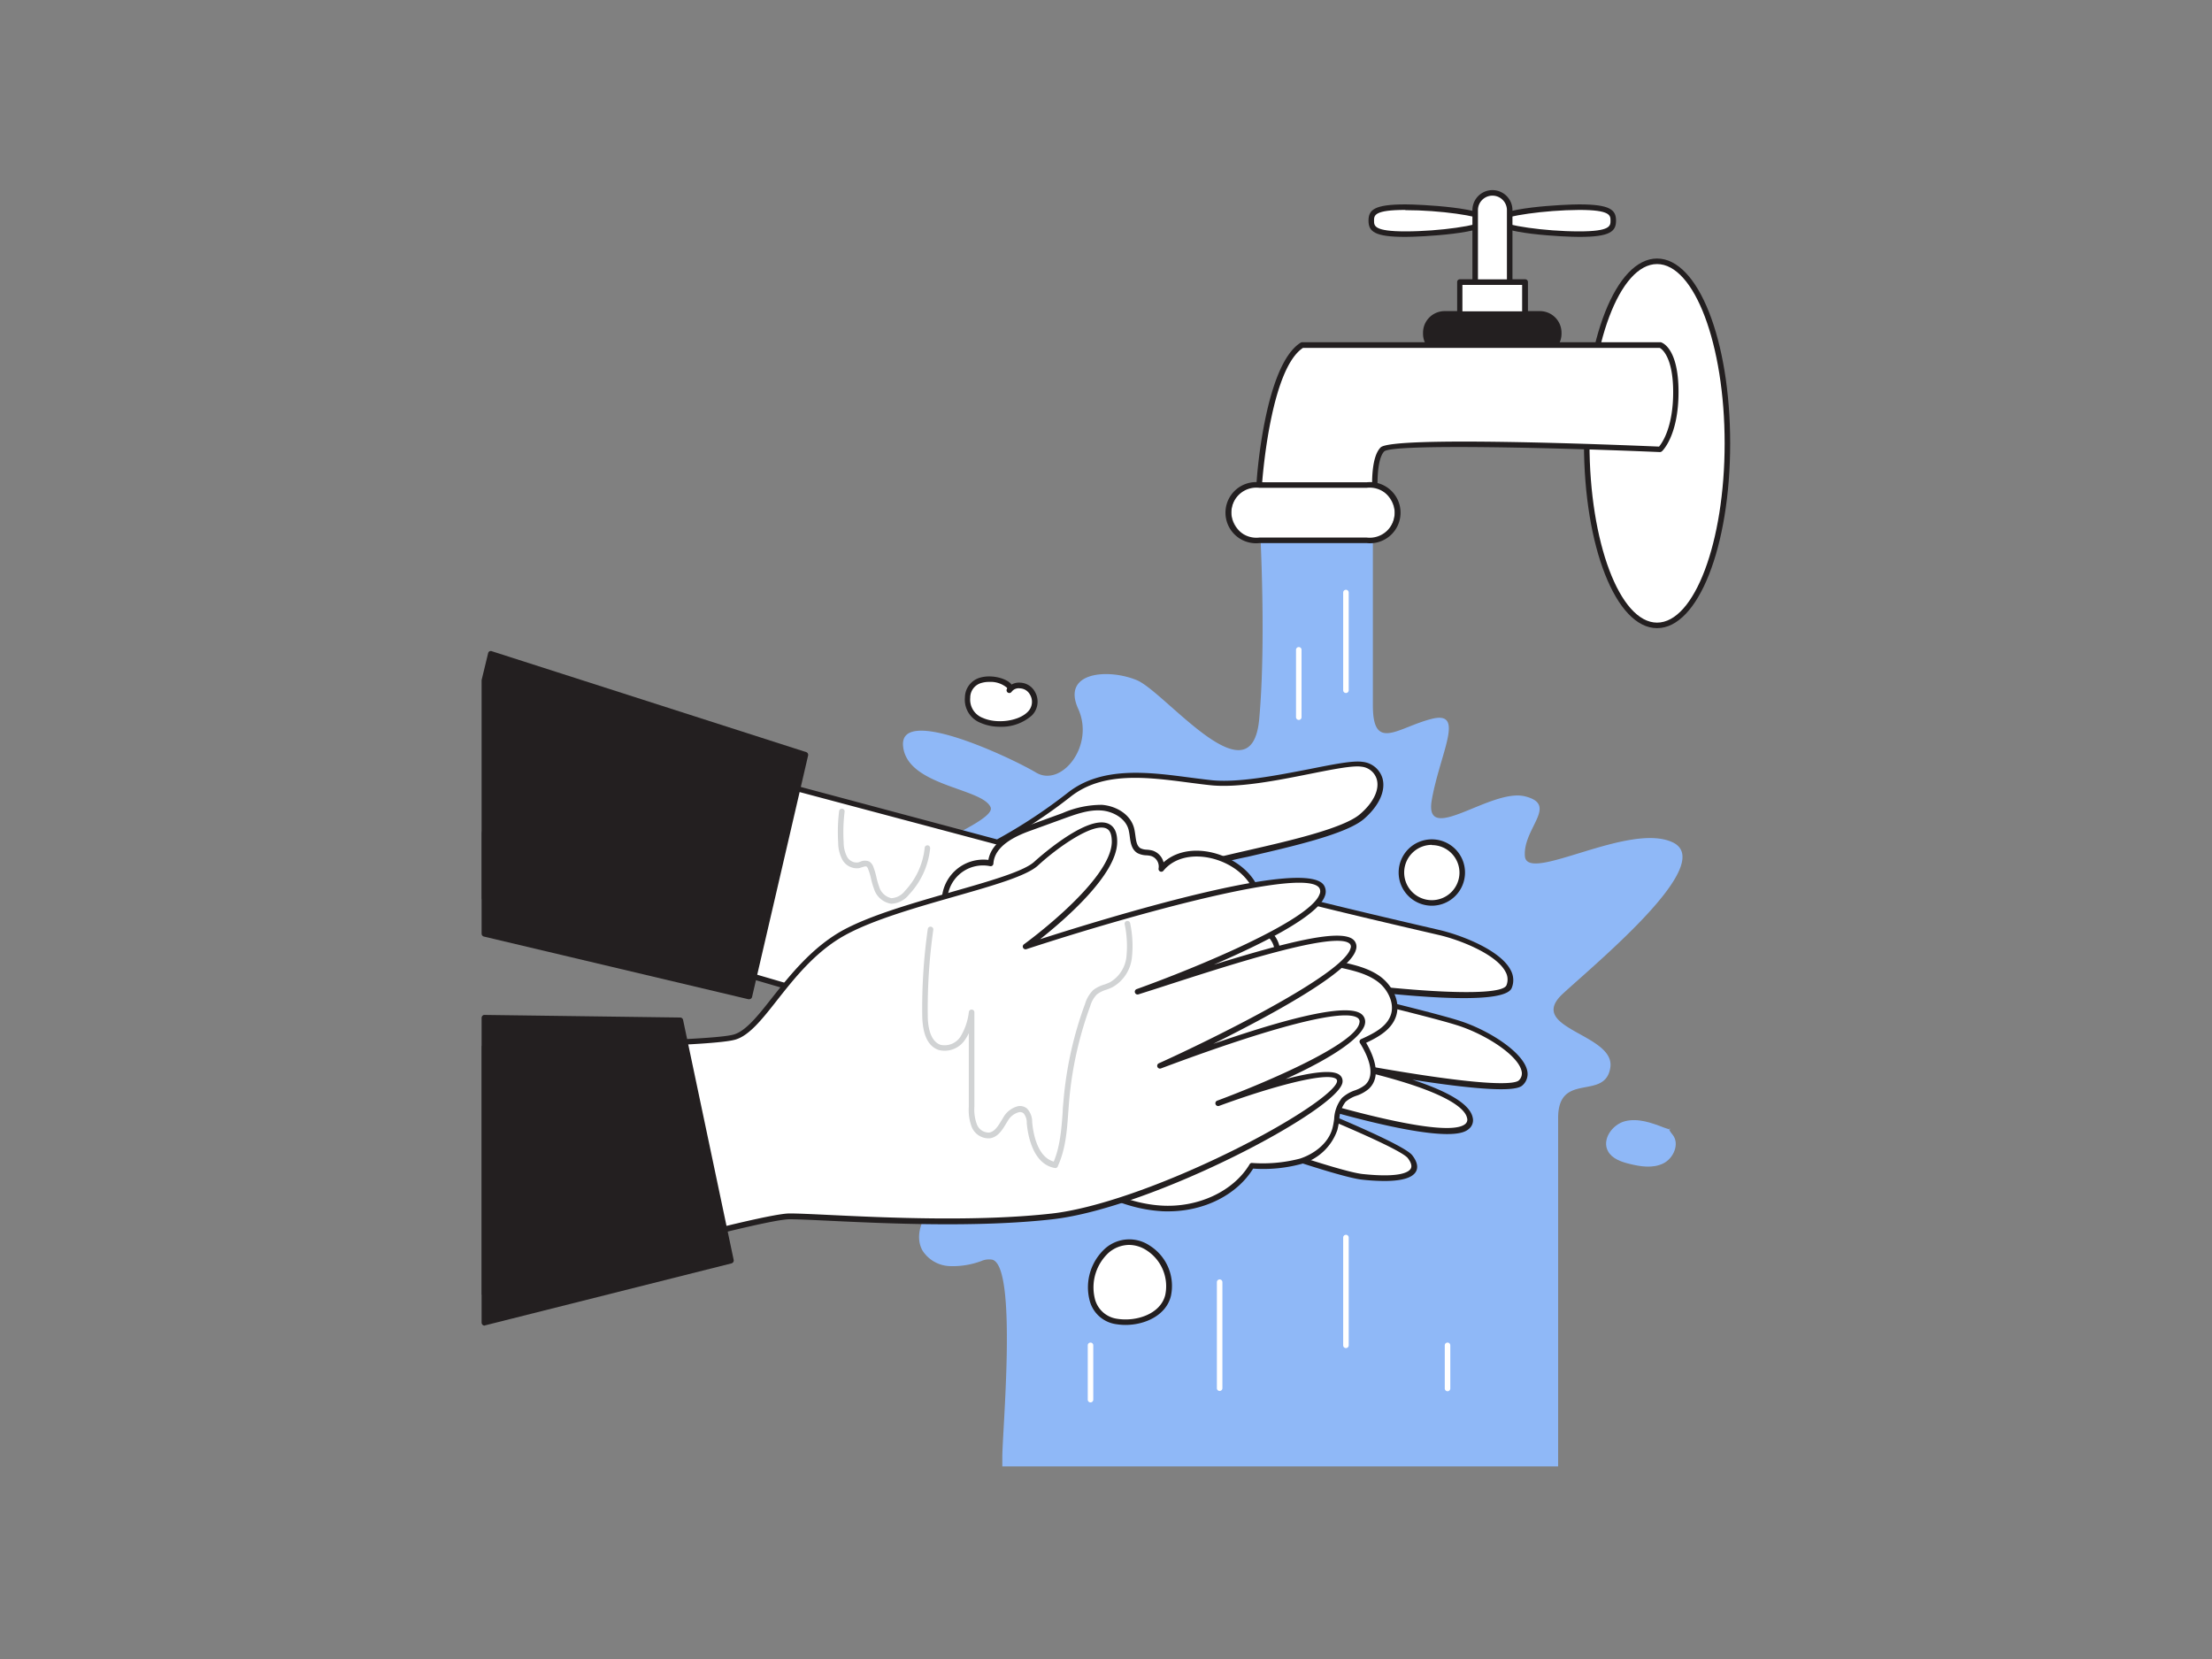 <svg xmlns="http://www.w3.org/2000/svg" viewBox="0 0 400 300"><rect x="0" y="0" width="400" height="300" fill="#808080" stroke="none"/><g id="_438_washing_hands_flatline" data-name="#438_washing_hands_flatline"><path d="M181.24,185.42c.12,9.28,1.67,20.08-5.74,27.17-2.11,2-4.77,3.41-6.79,5.51s-3.33,5.39-1.92,8a6.12,6.12,0,0,0,4.88,2.85,14.86,14.86,0,0,0,5.77-.91,3.48,3.48,0,0,1,2-.25c4.56,1.24,1.82,30.86,1.81,35.66v1.72H281.76v-63c0-8.53,8.53-3,9.44-9.14s-15.53-7-8.52-13.4,27.71-23.57,19.79-27.31-26.33,7.54-26.72,2.5,6.18-9.3,0-10.82-18.35,9.14-16.83.61,6.09-16.14,0-14.62-10.66,6.09-10.66-2.43V94.36l-20.55-1.67s1.37,22.07,0,37.3-17-4.87-22.15-7-13.64-1.52-10.59,5.18-3.05,14.26-7.61,11.54-24.67-12.18-24.06-4.86,14.31,7.6,15.83,11.12S149.22,159.23,152,165.32,181.16,179.24,181.24,185.42Z" fill="#8fb8f7"/><path d="M291.73,39.9c0,1.35-.36,2.44-6.17,2.44s-14.87-1.09-14.87-2.44,9.06-2.44,14.87-2.44S291.73,38.56,291.73,39.9Z" fill="#fff"/><path d="M285.56,42.84c-2.39,0-15.37-.54-15.37-2.94s13-2.94,15.37-2.94c5.64,0,6.67,1,6.67,2.94S291.2,42.84,285.56,42.84ZM271.24,39.9c.91.84,8,1.94,14.32,1.94,5.67,0,5.67-1,5.67-1.94s0-1.94-5.67-1.94C279.25,38,272.15,39.07,271.24,39.9Z" fill="#231f20"/><path d="M248,39.9c0,1.35.36,2.44,6.17,2.44S269,41.25,269,39.9s-9.06-2.44-14.87-2.44S248,38.56,248,39.9Z" fill="#fff"/><path d="M254.14,42.84c-5.64,0-6.67-1-6.67-2.94s1-2.94,6.67-2.94c2.39,0,15.37.55,15.37,2.94S256.53,42.84,254.14,42.84Zm0-4.88c-5.67,0-5.67,1-5.67,1.94s0,1.94,5.67,1.94c6.31,0,13.41-1.1,14.32-1.94C267.55,39.07,260.45,38,254.14,38Z" fill="#231f20"/><ellipse cx="299.65" cy="80.17" rx="12.72" ry="32.92" fill="#fff"/><path d="M299.65,113.59c-7.41,0-13.22-14.68-13.22-33.42s5.81-33.42,13.22-33.42,13.22,14.68,13.22,33.42S307.07,113.59,299.65,113.59Zm0-65.84c-6.74,0-12.22,14.54-12.22,32.42s5.48,32.42,12.22,32.42,12.22-14.54,12.22-32.42S306.39,47.75,299.65,47.75Z" fill="#231f20"/><rect x="257.87" y="56.8" width="23.96" height="6.9" rx="3.34" fill="#231f20"/><path d="M278.48,64.24H261.22a3.89,3.89,0,0,1-3.89-3.88v-.21a3.9,3.9,0,0,1,3.89-3.89h17.26a3.9,3.9,0,0,1,3.89,3.89v.21A3.89,3.89,0,0,1,278.48,64.24Zm-17.26-6.9a2.81,2.81,0,0,0-2.81,2.81v.21a2.81,2.81,0,0,0,2.81,2.81h17.26a2.81,2.81,0,0,0,2.81-2.81v-.21a2.81,2.81,0,0,0-2.81-2.81Z" fill="#231f20"/><path d="M227.71,87.66s1.37-21.32,7.76-25.27h64.72s2.84.81,2.84,8.52-2.84,10.36-2.84,10.36-48.15-2.06-50.2,0S248.77,91,248.77,91Z" fill="#fff"/><path d="M248.77,91.51h-.08l-21.06-3.35a.49.49,0,0,1-.42-.53c0-.88,1.46-21.62,8-25.67a.48.48,0,0,1,.26-.07h64.72a.34.34,0,0,1,.14,0c.32.09,3.2,1.14,3.2,9s-2.88,10.61-3,10.72a.62.62,0,0,1-.36.14c-18.35-.79-48.1-1.52-49.84-.14-1.54,1.54-1.29,7.26-1.07,9.33a.51.51,0,0,1-.15.42A.53.53,0,0,1,248.77,91.51Zm-20.53-4.27,20,3.18c-.17-2-.45-7.64,1.42-9.51,2.09-2.08,41.76-.52,50.35-.15.53-.64,2.55-3.44,2.55-9.85s-2.08-7.85-2.44-8H235.62C230.11,66.53,228.48,84.17,228.24,87.24Z" fill="#231f20"/><path d="M264.1,185.11C257.7,183,227.25,176,227.25,176s43.85,7,45.68,2.43-7.31-8.52-12.49-9.74-45.5-10.35-43.61-11.88,24.58-4.87,29.53-9.13,3.88-8.84,0-9.44-18.81,4.26-27.33,3.35-18.58-3.35-25.58,2.13a93,93,0,0,1-13.1,8.62l-90-24-2.74,22.44V162.4l86.52,25.29s63.6,24.22,72.21,25.14,10.73-.92,8.6-3.66-33.19-14.66-33.19-14.66,45.68,15.88,44,7.62c-.75-3.75-11.08-7-20.35-9.14,12.21,2.21,27.79,4.61,29.61,2.78C278.11,192.73,270.49,187.25,264.1,185.11Z" fill="#fff"/><path d="M250.32,213.56a38.63,38.63,0,0,1-4-.24c-8.57-.9-69.73-24.18-72.32-25.17L87.49,162.88a.48.48,0,0,1-.36-.48V150.72l2.75-22.5a.47.47,0,0,1,.21-.36.54.54,0,0,1,.41-.07l89.79,24a93.83,93.83,0,0,0,12.85-8.48c6.12-4.79,14.57-3.69,22-2.71,1.33.17,2.64.34,3.91.48,4.86.52,12-.9,17.71-2,4.42-.88,7.92-1.58,9.64-1.31a4.19,4.19,0,0,1,3.59,2.95c.64,2.26-.61,5-3.34,7.37-3.21,2.76-13.08,5-21,6.84a78.36,78.36,0,0,0-8.13,2.09c1.82,1,10.78,3.75,40.79,10.69l2.23.52c4.07,1,10.8,3.66,12.62,7.17a3.73,3.73,0,0,1,.21,3.25c-1.35,3.39-20.93,1.4-34.52-.42,9.35,2.22,21.61,5.2,25.39,6.46,5.13,1.71,11.14,5.57,11.91,8.84a2.72,2.72,0,0,1-.75,2.65c-.51.5-1.91,1.9-20-.94,6.78,2.23,10.44,4.52,10.91,6.85a2,2,0,0,1-.63,2c-.81.71-3.27,2.85-24.08-2.87-2-.55-4-1.13-5.91-1.7,8.7,3.56,18.45,7.8,19.69,9.39,1.1,1.42,1,2.4.64,3C255.36,213,253.46,213.56,250.32,213.56ZM88.13,162l86.16,25.18c.68.25,63.68,24.22,72.12,25.12,7,.74,8.41-.43,8.71-1s-.13-1.33-.55-1.88c-1.5-1.93-20.55-9.73-33-14.5a.5.5,0,0,1,.34-.94c10.68,3.71,39.23,12.61,43.07,9.26a1,1,0,0,0,.31-1.07c-.32-1.6-3.35-4.88-20-8.75a.5.5,0,0,1-.38-.59.51.51,0,0,1,.58-.39c24.52,4.44,28.57,3.52,29.17,2.92a1.71,1.71,0,0,0,.48-1.71c-.66-2.84-6.36-6.49-11.25-8.12-6.3-2.1-36.5-9.05-36.8-9.12a.5.5,0,0,1,.19-1c24.78,4,44.18,5.14,45.14,2.75a2.8,2.8,0,0,0-.17-2.42c-1.66-3.19-8.22-5.77-12-6.65l-2.23-.52c-41.36-9.57-41.66-10.88-41.82-11.59a.65.65,0,0,1,.24-.65c.75-.61,3.58-1.27,8.92-2.5,7.42-1.7,17.57-4,20.59-6.62,2.43-2.09,3.56-4.46,3-6.33a3.2,3.2,0,0,0-2.77-2.24c-1.55-.24-5.14.47-9.3,1.3-5.79,1.16-13,2.59-18,2.05-1.28-.13-2.59-.31-3.93-.48-7.62-1-15.5-2-21.29,2.51a93.69,93.69,0,0,1-13.17,8.67.5.5,0,0,1-.36,0L90.8,128.91l-2.68,21.87Z" fill="#231f20"/><path d="M170.81,163.55c-.76-4.38,4-8.7,8.3-7.49.2-3.4,4-5.27,7.16-6.43l6-2.18c2.22-.8,4.53-1.63,6.89-1.46s4.8,1.59,5.39,3.88c.35,1.39.15,3.21,1.4,3.91a9.58,9.58,0,0,0,2.3.46,2.54,2.54,0,0,1,1.72,2.83c3.34-4.08,10.14-3.28,14.25,0,2,1.62,3.77,4.18,3.07,6.68-.38,1.33-1.41,2.65-.9,3.93A4.5,4.5,0,0,1,231,172l11.22,2.41c2.48.54,5,1.1,7.1,2.6s3.46,4.18,2.68,6.6-3.34,3.72-5.66,4.76c1.58,2.54,3.05,6.16.85,8.19-1.18,1.09-3,1.21-4.16,2.35-1.31,1.35-1.12,3.5-1.62,5.31-.78,2.85-3.4,4.91-6.22,5.81a27.05,27.05,0,0,1-8.8.81c-3.28,5.5-10.16,8.13-16.55,7.7s-12.33-3.49-17.53-7.23c-1.05-.75-2.18-2.2-1.3-3.16-.27,2.32-3,3.31-5.35,3.73-5.82,1-11.88,1.64-17.61.14s-11.1-5.41-13-11a14.36,14.36,0,0,1,3.86-14.81c-1.84-.64-2.73-2.9-2.42-4.83a10.65,10.65,0,0,1,2.84-5c1.16-1.3,3.31-.93,4-1.7s.47-3.61.92-4.75C164.61,168.84,170.65,162.62,170.81,163.55Z" fill="#fff"/><path d="M211.24,219.05c-.48,0-1,0-1.46-.05-5.64-.39-11.46-2.78-17.79-7.32a5.29,5.29,0,0,1-1.44-1.53,8.51,8.51,0,0,1-4.83,2.18c-5.05.91-11.64,1.75-17.82.14-6.44-1.69-11.55-6-13.33-11.35A14.89,14.89,0,0,1,158,186.29a5.09,5.09,0,0,1-2-5,11,11,0,0,1,3-5.3,4.67,4.67,0,0,1,2.74-1.27,2.76,2.76,0,0,0,1.25-.43,5.91,5.91,0,0,0,.46-2.38,9.42,9.42,0,0,1,.36-2.22c.25-.64,4.66-5.63,6.49-6.54a7.53,7.53,0,0,1,8.43-7.65c.59-3.42,4.48-5.22,7.42-6.29l6-2.18a17.73,17.73,0,0,1,7.1-1.49c2.34.16,5.16,1.56,5.84,4.26.1.41.16.85.22,1.27.13,1,.26,1.94.95,2.33a2.87,2.87,0,0,0,1.15.25,5.59,5.59,0,0,1,1,.16,3,3,0,0,1,2,2.13c3.74-3.36,10.1-2.42,14.13.82,2.07,1.66,4,4.43,3.23,7.21-.13.43-.31.85-.48,1.26a4.06,4.06,0,0,0-.52,2,5,5,0,0,1,4.68,4.34l10.86,2.33c2.39.52,5.11,1.1,7.28,2.68,2,1.47,3.77,4.34,2.87,7.16-.78,2.41-3.14,3.77-5.42,4.83,1.36,2.33,2.9,6.09.47,8.34a6.82,6.82,0,0,1-2.18,1.22,5.83,5.83,0,0,0-2,1.11,5.62,5.62,0,0,0-1.15,3.27,16.19,16.19,0,0,1-.34,1.82,9.66,9.66,0,0,1-6.56,6.16,26.21,26.21,0,0,1-8.67.83C223.63,216.11,217.73,219.05,211.24,219.05Zm-20-9.88a3.6,3.6,0,0,0,1.37,1.7c6.17,4.42,11.83,6.76,17.28,7.13,6.68.45,13.14-2.54,16.08-7.46a.45.45,0,0,1,.44-.24,26.67,26.67,0,0,0,8.64-.78c2.33-.75,5.1-2.58,5.89-5.47a13.26,13.26,0,0,0,.32-1.71,6.47,6.47,0,0,1,1.42-3.81,6.64,6.64,0,0,1,2.3-1.35,6,6,0,0,0,1.88-1c2.09-1.92.31-5.56-.93-7.56a.49.49,0,0,1-.06-.41.54.54,0,0,1,.28-.31c2.34-1.05,4.68-2.26,5.38-4.46s-.76-4.77-2.5-6c-2-1.45-4.6-2-6.9-2.51l-11.23-2.41a.49.49,0,0,1-.39-.49,4,4,0,0,0-4.06-3.75.48.48,0,0,1-.49-.32,4,4,0,0,1,.44-3.11,8.9,8.9,0,0,0,.43-1.13c.65-2.31-1.07-4.7-2.89-6.16-3.89-3.13-10.41-3.94-13.55-.11a.49.49,0,0,1-.6.14.5.5,0,0,1-.28-.55,2,2,0,0,0-1.37-2.25,4.46,4.46,0,0,0-.85-.12,3.85,3.85,0,0,1-1.56-.38c-1.12-.64-1.29-1.93-1.44-3.07a11.39,11.39,0,0,0-.2-1.15c-.53-2.12-2.89-3.37-4.94-3.51-2.29-.17-4.63.69-6.68,1.43l-6,2.18c-2.84,1-6.64,2.78-6.83,6a.52.52,0,0,1-.21.38.54.54,0,0,1-.43.07,6.45,6.45,0,0,0-7.67,6.93h0a.48.48,0,0,1-.4.57.41.41,0,0,1-.29,0,33.37,33.37,0,0,0-5.92,6,8.59,8.59,0,0,0-.29,1.94,5.5,5.5,0,0,1-.72,3,3.16,3.16,0,0,1-1.79.75,3.81,3.81,0,0,0-2.19.95,10.07,10.07,0,0,0-2.72,4.8c-.27,1.65.44,3.7,2.09,4.28a.48.48,0,0,1,.32.37.48.48,0,0,1-.15.47,13.86,13.86,0,0,0-3.72,14.28c1.67,5,6.52,9.1,12.63,10.7s12.44.74,17.39-.16c1.76-.31,3.83-1,4.63-2.34a1.61,1.61,0,0,1,.44-1.23.49.49,0,0,1,.57-.12.5.5,0,0,1,.29.52A3.45,3.45,0,0,1,191.2,209.17Z" fill="#231f20"/><path d="M209.79,192.73s33.3-15,34.92-21.12-26,3.66-39,7.72c0,0,36.54-13.1,33.3-18.94s-53.6,10.82-53.6,10.82,15.95-11.49,16.09-18.89-10.21.21-14.16,3.86-24.67,7-34.72,12.49S138,186,132.84,187.55c-3.93,1.16-32,1.61-45.21,1.75V234c10.54-3,49.89-14,55.16-14,6.09,0,29.64,2,47.51,0s51.57-19.89,52-24.36c.38-4.15-19.21,2.91-22,3.94,3-1.12,25.3-9.57,26.05-14.5C247.15,179.73,226,186.64,209.79,192.73Z" fill="#fff"/><path d="M87.63,234.45a.51.51,0,0,1-.3-.1.51.51,0,0,1-.2-.4V189.3a.51.51,0,0,1,.49-.5c12.25-.13,41.17-.58,45.08-1.73,2.2-.65,4.43-3.47,7-6.75,3.18-4,7.13-9,12.7-12.09,5.12-2.79,13-5,19.92-7,6.59-1.88,12.82-3.66,14.7-5.39.09-.09,9.45-8.66,13.43-6.88,1.08.49,1.61,1.62,1.57,3.39-.11,5.86-9.44,13.93-13.94,17.49,11.35-3.65,48.38-15.07,51.38-9.67a2.17,2.17,0,0,1,.09,1.93c-1.35,3.61-11.31,8.58-20.05,12.34,12.94-4,23-6.61,25.27-4.48a1.7,1.7,0,0,1,.42,1.8c-1.11,4.16-15.73,12-25.79,17,15.56-5.4,24.56-7.2,26.81-5.37a1.76,1.76,0,0,1,.62,1.74c-.16,1-1.76,4.26-14.36,10,4.37-1.14,8.42-1.79,9.74-.77a1.39,1.39,0,0,1,.56,1.31c-.44,4.86-34.31,22.75-52.41,24.81-13.61,1.55-30.43.75-40.48.27-3.15-.15-5.63-.27-7.09-.27-4.1,0-31.11,7.23-55,14Zm.5-44.65v43.49c12.33-3.49,49.47-13.86,54.66-13.86,1.48,0,4,.12,7.13.27,10,.48,26.8,1.27,40.32-.26,7.82-.89,19.92-5.09,32.37-11.22,11.8-5.82,19-11,19.17-12.69a.47.47,0,0,0-.17-.43c-1.76-1.35-12.2,1.58-21.16,4.88a.5.5,0,0,1-.64-.3.5.5,0,0,1,.29-.64h0c9.28-3.46,25.15-10.31,25.73-14.1a.79.79,0,0,0-.26-.82c-2.3-1.86-15.28,1.45-35.62,9.08a.5.5,0,0,1-.38-.93c9.2-4.15,33.37-16,34.65-20.79a.75.75,0,0,0-.14-.82c-2.49-2.36-21.22,3.68-32.41,7.29-2.12.69-4.09,1.32-5.8,1.86a.5.5,0,0,1-.32-.95c10.64-3.82,31.25-12.31,33.06-17.13a1.22,1.22,0,0,0,0-1.09c-2.22-4-33.69,4.66-53,11a.5.5,0,0,1-.45-.88c.16-.11,15.75-11.43,15.89-18.49,0-1.33-.3-2.15-1-2.46-2.36-1.06-8.64,3.28-12.35,6.7-2.05,1.89-8.09,3.62-15.1,5.62s-14.69,4.2-19.71,6.94c-5.4,2.94-9.27,7.87-12.39,11.83-2.68,3.41-5,6.35-7.51,7.09C129.14,189.16,103.46,189.62,88.13,189.8Z" fill="#231f20"/><circle cx="258.92" cy="157.8" r="5.48" fill="#fff"/><path d="M258.92,163.78a6,6,0,1,1,6-6A6,6,0,0,1,258.92,163.78Zm0-11a5,5,0,1,0,5,5A5,5,0,0,0,258.92,152.82Z" fill="#231f20"/><path d="M211.22,234.27c1.49-6.22-5.51-12.6-11-8.17-4,3.25-4.44,11.84,1.68,12.86C205.67,239.59,210.32,238,211.22,234.27Z" fill="#fff"/><path d="M203.52,239.59a10.76,10.76,0,0,1-1.71-.14A5.76,5.76,0,0,1,197,235a9.47,9.47,0,0,1,2.91-9.29,6.6,6.6,0,0,1,8-.46,8.6,8.6,0,0,1,3.82,9.13h0C210.88,237.82,207.11,239.59,203.52,239.59Zm.65-14.47a5.76,5.76,0,0,0-3.64,1.37,8.53,8.53,0,0,0-2.57,8.25,4.82,4.82,0,0,0,4,3.73c3.57.59,7.94-.89,8.76-4.32h0a7.72,7.72,0,0,0-3.38-8.05A5.86,5.86,0,0,0,204.17,225.12Z" fill="#231f20"/><path d="M186.73,125.37c-.74-1.52-3.21-2-4.17-.55,1.14-1.65-7.2-4.09-7.57,1.32C174.48,133.5,189.82,131.68,186.73,125.37Z" fill="#fff"/><path d="M180.85,131.42a8.63,8.63,0,0,1-3.47-.68,4.49,4.49,0,0,1-2.89-4.64,3.75,3.75,0,0,1,2.82-3.58c2.11-.59,4.85.2,5.61,1.27l0,0a2.75,2.75,0,0,1,1.62-.34,3.16,3.16,0,0,1,2.62,1.67h0a3.53,3.53,0,0,1-.56,4.25A8.29,8.29,0,0,1,180.85,131.42Zm-2-8.11a4.64,4.64,0,0,0-1.3.17,2.74,2.74,0,0,0-2.1,2.69,3.54,3.54,0,0,0,2.3,3.66c2.53,1.12,6.47.58,8.11-1.12a2.53,2.53,0,0,0,.38-3.12h0a2.13,2.13,0,0,0-1.79-1.11,1.59,1.59,0,0,0-1.52.62h0a.5.5,0,0,1-.7.13.51.51,0,0,1-.12-.7h0s0,0,0-.15A4.59,4.59,0,0,0,178.89,123.31Z" fill="#231f20"/><path d="M190.87,211.22h-.08c-4-.66-4.92-5.89-5.12-8.11a2.63,2.63,0,0,0-.57-1.78,1,1,0,0,0-.82-.21,3.25,3.25,0,0,0-2,1.5l-.32.52c-.69,1.16-1.48,2.47-2.93,2.7a3.29,3.29,0,0,1-3.29-2,8.49,8.49,0,0,1-.55-3.65V186.82a6.53,6.53,0,0,1-.65,1.15,4.41,4.41,0,0,1-4.77,1.91c-1.95-.65-2.95-2.76-3-6.27a102,102,0,0,1,1-15.61.5.5,0,0,1,1,.15,101.1,101.1,0,0,0-1,15.45c0,2.09.45,4.7,2.32,5.34a3.42,3.42,0,0,0,3.63-1.54,11,11,0,0,0,1.48-4.39.5.5,0,0,1,1,.1v17a7.71,7.71,0,0,0,.46,3.23,2.29,2.29,0,0,0,2.22,1.46c1-.16,1.63-1.21,2.24-2.22l.33-.55a4.26,4.26,0,0,1,2.66-2,2,2,0,0,1,1.61.43,3.45,3.45,0,0,1,.93,2.46c.17,1.91.89,6.3,3.9,7.13,1.17-2.8,1.4-6,1.62-9,0-.66.09-1.31.14-2a67.08,67.08,0,0,1,3.9-17.51,5.89,5.89,0,0,1,1.47-2.5,6.07,6.07,0,0,1,2-1,8.38,8.38,0,0,0,1.06-.43,6.07,6.07,0,0,0,2.95-4.57,19.12,19.12,0,0,0-.32-5.93.5.5,0,0,1,1-.15,19.74,19.74,0,0,1,.31,6.24,7,7,0,0,1-3.48,5.3,9,9,0,0,1-1.17.48,5.24,5.24,0,0,0-1.67.84,4.88,4.88,0,0,0-1.2,2.09,66.2,66.2,0,0,0-3.83,17.25l-.15,1.94c-.23,3.27-.47,6.66-1.86,9.71A.49.49,0,0,1,190.87,211.22Z" fill="#d1d3d4"/><path d="M161.31,163.42h-.2a3.89,3.89,0,0,1-3.07-2.71,13.59,13.59,0,0,1-.52-1.77,11,11,0,0,0-.55-1.82.88.88,0,0,0-.26-.41c-.16-.1-.43,0-.82.11-.19.06-.38.13-.56.17a3,3,0,0,1-3-1.52,6.62,6.62,0,0,1-.76-3.08,31.21,31.21,0,0,1,.17-5.72.5.5,0,0,1,.56-.44.49.49,0,0,1,.43.56,31,31,0,0,0-.17,5.53,5.71,5.71,0,0,0,.63,2.64,2,2,0,0,0,1.94,1,3.88,3.88,0,0,0,.45-.14,1.93,1.93,0,0,1,1.66,0,1.88,1.88,0,0,1,.67.88,13,13,0,0,1,.59,2,13.76,13.76,0,0,0,.48,1.65,3,3,0,0,0,2.21,2.07,3.33,3.33,0,0,0,2.47-1.34,13.32,13.32,0,0,0,3.55-7.77.5.5,0,0,1,.55-.45.5.5,0,0,1,.44.55,14.26,14.26,0,0,1-3.81,8.35A4.33,4.33,0,0,1,161.31,163.42Z" fill="#d1d3d4"/><rect x="222.68" y="87.66" width="29.51" height="10.05" rx="5.02" fill="#fff"/><path d="M247.16,98.21H227.71a5.53,5.53,0,1,1,0-11h19.45a5.53,5.53,0,1,1,0,11Zm-19.45-10a4.53,4.53,0,1,0,0,9h19.45a4.53,4.53,0,1,0,0-9Z" fill="#231f20"/><rect x="263.95" y="51.02" width="11.81" height="5.79" fill="#fff"/><path d="M275.75,57.3H264a.5.5,0,0,1-.5-.5V51a.5.5,0,0,1,.5-.5h11.8a.5.5,0,0,1,.5.5V56.8A.5.5,0,0,1,275.75,57.3Zm-11.3-1h10.8V51.52h-10.8Z" fill="#231f20"/><path d="M269.85,34.88h0A3.12,3.12,0,0,1,273,38V51a0,0,0,0,1,0,0h-6.24a0,0,0,0,1,0,0V38A3.12,3.12,0,0,1,269.85,34.88Z" fill="#fff"/><path d="M273,51.52h-6.24a.5.5,0,0,1-.5-.5V38a3.62,3.62,0,0,1,7.24,0V51A.5.5,0,0,1,273,51.52Zm-5.74-1h5.24V38a2.62,2.62,0,0,0-5.24,0Z" fill="#231f20"/><path d="M302.45,205.18c1.33,1.62.2,4.29-1.69,5.21s-4.13.57-6.16.06c-1.48-.37-3.09-.93-3.82-2.27-1.17-2.11.77-4.86,3.11-5.44s4.78.3,7,1.16C303.44,204.86,300.75,203.1,302.45,205.18Z" fill="#8fb8f7"/><path d="M220.55,251.53a.5.5,0,0,1-.5-.5V231.86a.5.5,0,0,1,1,0V251A.5.5,0,0,1,220.55,251.53Z" fill="#fff"/><path d="M243.39,243.78a.5.5,0,0,1-.5-.5V223.79a.5.5,0,1,1,1,0v19.49A.5.5,0,0,1,243.39,243.78Z" fill="#fff"/><path d="M243.39,125.32a.5.5,0,0,1-.5-.5V107.15a.5.5,0,1,1,1,0v17.67A.5.5,0,0,1,243.39,125.32Z" fill="#fff"/><path d="M234.86,130.19a.51.51,0,0,1-.5-.5V117.51a.5.5,0,0,1,.5-.5.5.5,0,0,1,.5.5v12.18A.5.5,0,0,1,234.86,130.19Z" fill="#fff"/><path d="M261.76,251.58a.5.5,0,0,1-.5-.5v-7.8a.5.5,0,0,1,.5-.5.5.5,0,0,1,.5.5v7.8A.5.5,0,0,1,261.76,251.58Z" fill="#fff"/><path d="M197.2,253.6a.5.5,0,0,1-.5-.5v-9.82a.5.5,0,0,1,.5-.5.5.5,0,0,1,.5.5v9.82A.5.5,0,0,1,197.2,253.6Z" fill="#fff"/><polygon points="87.63 239.17 132.15 227.96 123 184.56 87.63 184.06 87.63 239.17" fill="#231f20"/><path d="M87.63,239.71a.55.55,0,0,1-.33-.11.56.56,0,0,1-.21-.43V184.06a.55.55,0,0,1,.16-.38.46.46,0,0,1,.39-.15L123,184a.54.54,0,0,1,.52.42l9.15,43.4a.54.54,0,0,1-.4.64l-44.52,11.2Zm.54-55.1v53.87l43.35-10.91-9-42.47Z" fill="#231f20"/><polygon points="88.81 118.24 87.63 123.1 87.63 168.84 135.46 180.15 145.61 136.5 88.81 118.24" fill="#231f20"/><path d="M135.46,180.69h-.13L87.5,169.36a.55.55,0,0,1-.41-.53V123.1a.5.5,0,0,1,0-.12l1.18-4.87a.52.52,0,0,1,.26-.34.53.53,0,0,1,.43,0L145.77,136a.53.53,0,0,1,.36.63L136,180.27a.55.55,0,0,1-.24.34A.57.57,0,0,1,135.46,180.69ZM88.17,168.41l46.89,11.09L145,136.86,89.2,118.93l-1,4.24Z" fill="#231f20"/></g></svg>